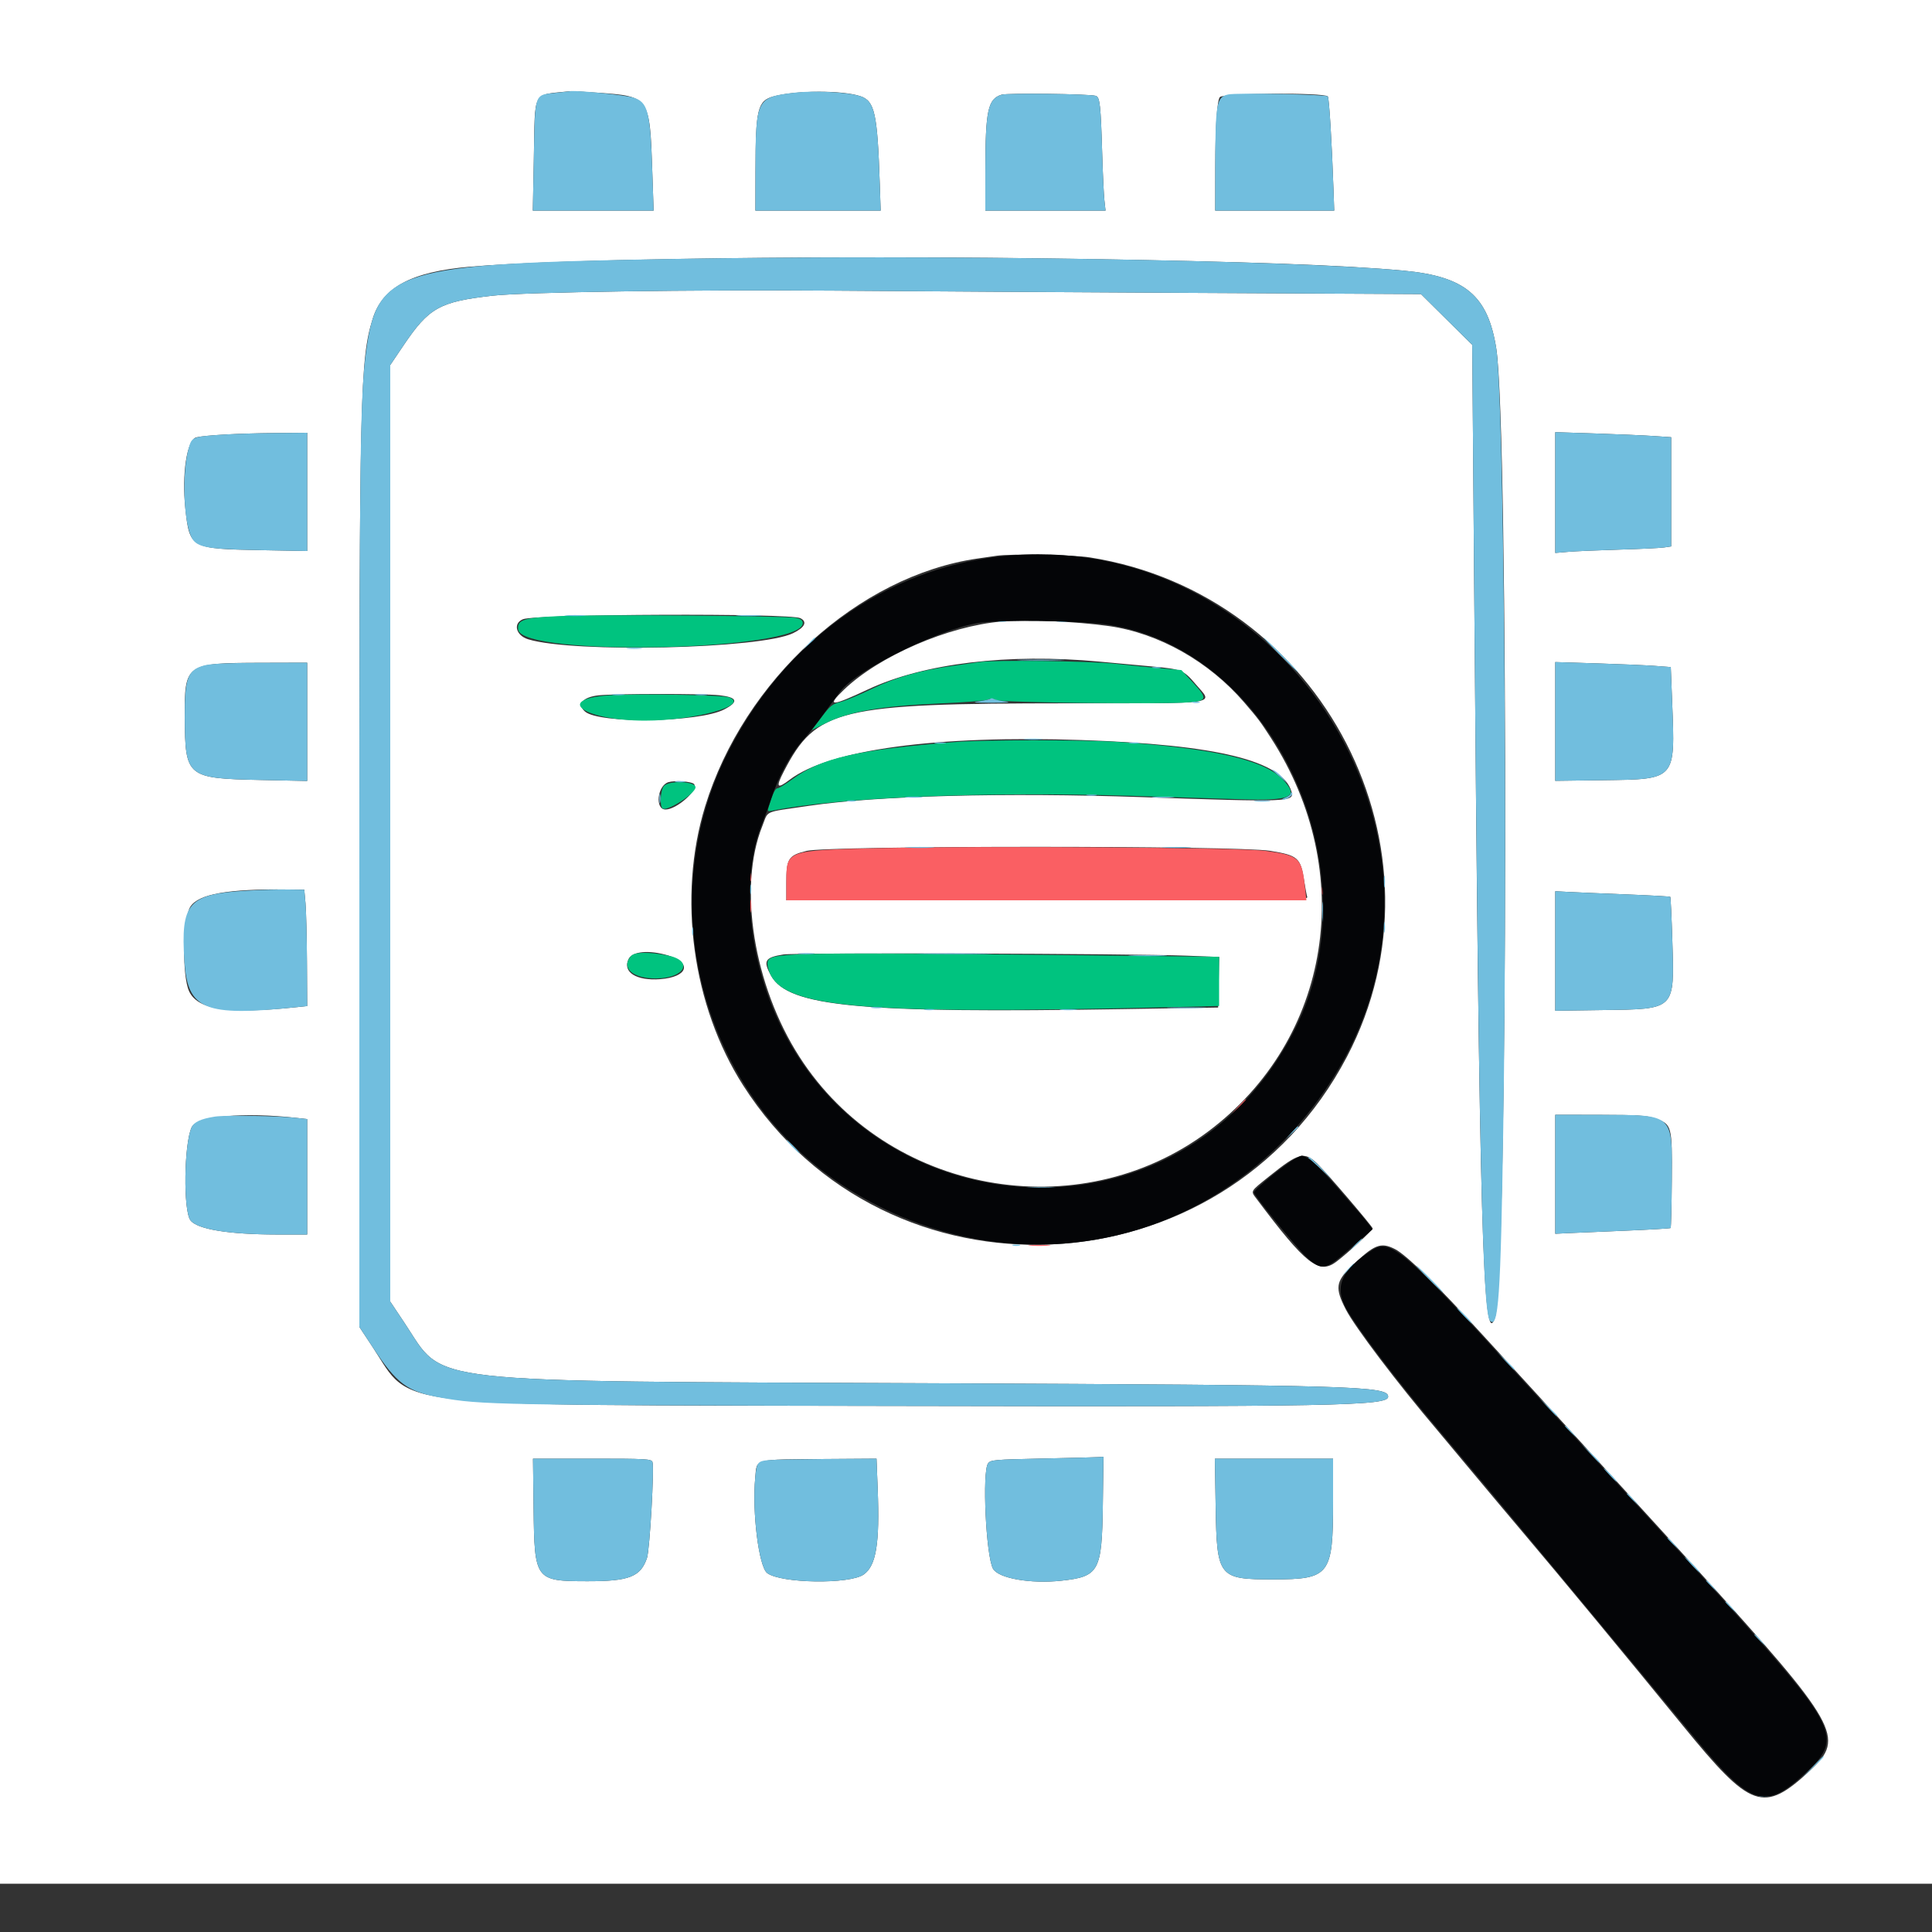 <svg id="svg" version="1.1" width="400" height="400" xmlns="http://www.w3.org/2000/svg" xmlns:xlink="http://www.w3.org/1999/xlink" style="display: block;"><rect width="100%" height="100%" fill="#333333" stroke="none"/><g id="svgg"><path id="path0" d="M0.000 195.000 L 0.000 390.000 200.000 390.000 L 400.000 390.000 400.000 195.000 L 400.000 0.000 200.000 0.000 L 0.000 0.000 0.000 195.000 M123.800 19.196 C 134.522 19.955,134.531 19.968,135.060 35.700 L 135.326 43.600 122.821 43.600 L 110.315 43.600 110.523 32.900 C 110.807 18.275,110.002 19.746,118.200 18.871 C 118.420 18.847,120.940 18.994,123.800 19.196 M178.114 19.908 C 181.102 20.899,181.662 23.426,182.150 38.100 L 182.333 43.600 169.366 43.600 L 156.400 43.600 156.413 35.500 C 156.434 22.559,156.845 20.853,160.164 19.952 C 164.825 18.686,174.362 18.663,178.114 19.908 M226.874 19.842 C 227.719 20.087,227.903 21.749,228.201 31.800 C 228.324 35.980,228.530 40.345,228.659 41.500 L 228.892 43.600 216.446 43.600 L 204.000 43.600 204.008 35.300 C 204.020 22.844,204.524 20.490,207.367 19.604 C 208.569 19.229,225.473 19.435,226.874 19.842 M274.908 19.960 C 275.188 20.229,275.764 29.739,276.104 39.700 L 276.237 43.600 263.918 43.600 L 251.600 43.600 251.608 34.500 C 251.615 26.249,251.988 20.679,252.571 20.095 C 253.411 19.256,274.045 19.130,274.908 19.960 M223.600 53.602 C 257.697 54.149,278.569 54.906,290.600 56.031 C 303.365 57.226,308.067 61.184,309.794 72.189 C 312.388 88.727,312.176 264.753,309.551 272.741 C 307.032 280.410,306.280 254.074,305.206 120.600 L 304.811 71.400 299.505 66.145 L 294.200 60.889 247.200 60.641 C 221.350 60.505,187.690 60.294,172.400 60.174 C 143.645 59.947,108.642 60.466,102.000 61.219 C 91.024 62.462,88.821 63.688,83.558 71.487 L 80.800 75.573 80.800 172.526 L 80.800 269.478 83.842 274.039 C 92.287 286.699,85.362 285.917,193.200 286.389 C 280.910 286.774,287.400 286.965,287.400 289.173 C 287.400 291.067,276.465 291.271,184.967 291.084 C 78.300 290.865,85.578 291.683,77.197 278.968 L 74.400 274.724 74.400 184.243 C 74.400 80.990,74.554 74.406,77.168 65.983 C 79.185 59.486,85.146 56.285,97.200 55.226 C 116.475 53.534,173.590 52.800,223.600 53.602 M63.600 101.841 L 63.600 114.082 53.900 113.901 C 39.471 113.631,39.255 113.512,38.375 105.279 C 37.609 98.119,38.702 91.041,40.649 90.552 C 42.391 90.115,49.462 89.722,56.700 89.659 L 63.600 89.600 63.600 101.841 M342.300 90.269 L 346.000 90.518 346.000 101.824 L 346.000 113.130 344.500 113.348 C 343.675 113.469,339.490 113.669,335.200 113.794 C 330.910 113.918,326.185 114.124,324.700 114.251 L 322.000 114.481 322.000 101.979 L 322.000 89.477 330.300 89.749 C 334.865 89.898,340.265 90.132,342.300 90.269 M225.600 115.399 C 273.909 122.974,301.261 176.074,278.862 218.800 C 253.101 267.940,183.615 271.235,153.865 224.728 C 143.337 208.270,140.249 185.666,145.978 166.993 C 154.023 140.771,177.714 119.208,202.400 115.636 C 204.050 115.398,205.850 115.136,206.400 115.056 C 209.316 114.628,222.143 114.857,225.600 115.399 M165.700 127.985 C 167.204 128.728,166.641 129.895,164.200 131.092 C 157.558 134.350,118.701 135.245,109.348 132.356 C 106.818 131.575,106.169 129.076,108.269 128.207 C 110.900 127.118,163.536 126.915,165.700 127.985 M207.400 128.672 C 196.288 129.624,182.001 135.808,174.700 142.826 C 171.040 146.345,172.044 146.328,179.695 142.743 C 191.266 137.322,208.717 135.223,227.600 136.980 C 231.010 137.298,235.960 137.753,238.600 137.992 C 244.608 138.537,245.076 138.729,247.566 141.674 C 251.167 145.932,253.436 145.598,220.867 145.612 C 173.599 145.633,168.985 146.742,162.297 159.688 C 160.563 163.043,160.845 163.449,163.504 161.429 C 171.709 155.199,193.923 152.188,224.040 153.225 C 252.041 154.189,265.493 157.495,267.380 163.876 C 268.023 166.053,267.028 166.091,236.400 165.034 C 208.177 164.061,181.632 164.750,167.553 166.823 C 157.868 168.248,159.172 167.683,157.831 171.034 C 152.763 183.692,156.035 204.037,165.512 218.800 C 183.711 247.150,223.234 254.371,250.137 234.262 C 275.624 215.209,281.127 180.640,263.112 152.752 C 260.936 149.383,260.478 148.774,257.600 145.430 C 250.305 136.951,239.911 131.085,229.600 129.625 C 222.746 128.656,212.650 128.222,207.400 128.672 M63.600 149.445 L 63.600 161.691 53.900 161.486 C 38.672 161.166,38.334 160.887,38.256 148.600 C 38.186 137.435,38.413 137.270,53.900 137.227 L 63.600 137.200 63.600 149.445 M342.659 137.866 L 345.918 138.112 346.207 145.450 C 346.843 161.566,347.053 161.331,331.900 161.531 L 322.000 161.662 322.000 149.368 L 322.000 137.075 330.700 137.348 C 335.485 137.498,340.866 137.731,342.659 137.866 M148.886 143.940 C 152.693 144.363,153.020 145.281,149.933 146.883 C 144.715 149.591,124.002 149.891,121.100 147.301 C 119.407 145.789,120.670 144.313,123.961 143.959 C 127.240 143.606,145.754 143.591,148.886 143.940 M143.663 162.303 C 144.782 163.422,140.142 167.600,137.781 167.600 C 135.552 167.600,136.099 162.626,138.403 161.936 C 139.725 161.541,143.139 161.779,143.663 162.303 M262.972 176.155 C 268.702 177.088,269.268 177.579,269.998 182.242 C 270.235 183.759,270.525 185.315,270.642 185.700 C 270.843 186.364,268.095 186.400,216.827 186.400 L 162.800 186.400 162.800 182.819 C 162.800 177.748,163.205 177.106,167.000 176.168 C 171.496 175.057,256.156 175.046,262.972 176.155 M63.250 187.000 C 63.388 188.540,63.523 193.962,63.550 199.048 L 63.600 208.297 61.300 208.537 C 46.474 210.088,40.203 208.964,38.889 204.519 C 37.650 200.331,37.985 189.903,39.429 187.700 C 41.135 185.096,47.258 184.010,59.400 184.157 L 63.000 184.200 63.250 187.000 M336.731 185.177 C 341.643 185.370,345.730 185.597,345.814 185.681 C 345.898 185.765,346.091 189.879,346.243 194.824 C 346.684 209.172,346.940 208.916,331.900 209.124 L 322.000 209.262 322.000 196.891 L 322.000 184.520 324.900 184.673 C 326.495 184.757,331.819 184.984,336.731 185.177 M138.309 197.810 C 143.389 199.319,142.407 202.298,136.689 202.725 C 131.740 203.095,128.849 201.265,130.131 198.575 C 130.903 196.957,134.351 196.635,138.309 197.810 M245.711 197.866 L 252.422 198.123 252.311 203.362 L 252.200 208.600 232.800 208.920 C 178.021 209.822,163.264 208.433,159.670 202.039 C 157.927 198.937,158.333 198.226,162.200 197.614 C 164.770 197.207,233.953 197.416,245.711 197.866 M61.500 231.456 L 63.600 231.692 63.600 243.646 L 63.600 255.600 57.300 255.592 C 47.335 255.580,40.814 254.506,39.427 252.650 C 37.918 250.630,38.088 236.878,39.666 233.416 C 40.729 231.083,50.437 230.211,61.500 231.456 M342.567 231.518 C 346.162 232.764,346.211 232.939,346.131 244.270 C 346.093 249.661,345.982 254.151,345.885 254.248 C 345.788 254.345,341.499 254.597,336.354 254.808 C 331.209 255.019,325.875 255.247,324.500 255.315 L 322.000 255.438 322.000 243.119 L 322.000 230.800 331.300 230.818 C 338.999 230.832,340.939 230.953,342.567 231.518 M272.721 240.908 C 274.549 242.667,284.200 253.959,284.200 254.339 C 284.200 254.715,278.782 259.666,276.600 261.284 C 273.059 263.909,270.275 261.705,260.277 248.362 C 258.869 246.483,258.672 246.851,262.930 243.425 C 268.859 238.657,270.060 238.348,272.721 240.908 M288.804 258.602 C 291.164 259.798,297.380 265.890,307.169 276.600 C 315.032 285.203,314.968 285.134,324.208 295.200 C 327.944 299.270,333.700 305.570,337.000 309.200 C 340.299 312.830,343.095 315.890,343.213 316.000 C 343.332 316.110,347.023 320.160,351.416 325.000 C 380.624 357.179,382.092 359.784,374.818 366.519 C 365.089 375.526,362.568 374.641,348.381 357.236 C 337.127 343.431,322.685 325.980,315.413 317.400 C 312.989 314.540,308.155 308.780,304.671 304.600 C 301.188 300.420,298.019 296.626,297.631 296.169 C 289.370 286.445,280.515 274.761,278.631 271.099 C 276.382 266.727,276.550 265.341,279.700 262.292 C 284.508 257.639,285.838 257.099,288.804 258.602 M228.331 311.500 C 228.148 325.353,227.569 326.416,219.745 327.266 C 213.362 327.960,206.657 326.775,205.580 324.763 C 204.129 322.052,203.322 304.680,204.568 302.976 C 205.098 302.252,205.849 302.185,215.868 301.975 C 221.770 301.850,227.019 301.715,227.531 301.675 L 228.462 301.600 228.331 311.500 M135.082 302.670 C 135.498 303.754,134.530 320.843,133.955 322.552 C 132.642 326.460,130.258 327.392,121.600 327.378 C 110.788 327.360,110.655 327.181,110.475 312.300 L 110.351 302.000 122.588 302.000 C 133.661 302.000,134.850 302.064,135.082 302.670 M181.719 308.300 C 182.155 319.584,181.410 324.142,178.828 325.980 C 175.929 328.044,161.721 327.841,158.845 325.694 C 157.106 324.396,155.691 313.106,156.364 305.912 C 156.739 301.915,155.728 302.176,171.237 302.070 L 181.475 302.000 181.719 308.300 M276.000 310.823 C 276.000 326.119,275.331 326.991,263.600 326.997 C 252.253 327.003,251.927 326.591,251.689 311.900 L 251.528 302.000 263.764 302.000 L 276.000 302.000 276.000 310.823 " stroke="none" fill="#ffffff" fill-rule="evenodd"></path><path id="path1" d="M181.800 175.606 C 162.732 176.054,162.800 176.029,162.800 182.622 L 162.800 186.400 216.639 186.400 L 270.479 186.400 270.212 183.900 C 269.536 177.568,269.056 177.115,262.000 176.161 C 256.893 175.471,203.306 175.100,181.800 175.606 M155.293 181.600 C 155.293 182.370,155.375 182.685,155.476 182.300 C 155.576 181.915,155.576 181.285,155.476 180.900 C 155.375 180.515,155.293 180.830,155.293 181.600 M273.693 184.400 C 273.693 185.170,273.775 185.485,273.876 185.100 C 273.976 184.715,273.976 184.085,273.876 183.700 C 273.775 183.315,273.693 183.630,273.693 184.400 M155.320 187.600 C 155.320 188.810,155.395 189.305,155.487 188.700 C 155.578 188.095,155.578 187.105,155.487 186.500 C 155.395 185.895,155.320 186.390,155.320 187.600 M256.378 229.100 L 255.000 230.600 256.500 229.222 C 257.896 227.938,258.184 227.600,257.878 227.600 C 257.812 227.600,257.137 228.275,256.378 229.100 M213.300 257.894 C 214.345 257.976,216.055 257.976,217.100 257.894 C 218.145 257.812,217.290 257.744,215.200 257.744 C 213.110 257.744,212.255 257.812,213.300 257.894 " stroke="none" fill="#fa5f63" fill-rule="evenodd"></path><path id="path2" d="M115.955 127.553 C 108.444 127.873,107.044 128.319,107.276 130.322 C 107.940 136.059,166.200 134.768,166.200 129.016 C 166.200 128.446,165.819 128.149,164.800 127.925 C 162.869 127.501,124.120 127.206,115.955 127.553 M202.800 137.067 C 202.250 137.153,199.820 137.499,197.400 137.836 C 190.433 138.804,185.475 140.216,180.400 142.677 C 177.870 143.905,174.971 145.109,173.958 145.354 C 172.353 145.743,171.854 146.146,170.084 148.486 L 168.053 151.173 170.726 149.827 C 175.766 147.290,182.284 146.160,195.000 145.618 C 199.620 145.422,203.859 145.085,204.421 144.870 C 205.125 144.601,205.684 144.623,206.221 144.940 C 207.110 145.465,241.365 145.859,246.300 145.401 C 249.965 145.061,250.030 144.607,246.900 141.222 L 244.600 138.734 240.600 138.386 C 238.400 138.194,233.990 137.760,230.800 137.420 C 225.483 136.853,205.734 136.604,202.800 137.067 M125.909 143.973 C 114.654 144.796,121.055 149.194,133.516 149.199 C 143.776 149.203,155.286 146.029,150.967 144.387 C 149.621 143.876,131.367 143.574,125.909 143.973 M197.800 153.627 C 177.372 155.244,170.044 156.919,164.034 161.344 C 162.647 162.365,161.279 163.200,160.995 163.200 C 160.511 163.200,160.003 164.246,159.184 166.927 C 158.858 167.998,158.895 168.044,159.920 167.835 C 173.414 165.086,204.090 163.831,234.600 164.780 C 242.740 165.033,252.743 165.346,256.830 165.475 C 267.417 165.808,269.074 165.022,265.537 161.344 C 261.676 157.331,251.237 154.944,231.800 153.631 C 224.613 153.146,203.909 153.143,197.800 153.627 M137.462 162.731 C 136.730 163.541,136.533 166.988,137.195 167.397 C 138.205 168.021,144.000 164.278,144.000 163.001 C 144.000 161.752,138.552 161.527,137.462 162.731 M130.670 197.917 C 128.479 200.355,130.978 202.610,135.832 202.576 C 141.799 202.535,143.677 198.921,138.294 197.837 C 134.415 197.056,131.416 197.087,130.670 197.917 M164.899 197.603 C 159.394 197.940,158.596 198.282,158.969 200.144 C 160.654 208.571,175.728 210.104,241.500 208.537 L 252.400 208.277 252.400 203.186 L 252.400 198.095 230.900 197.853 C 188.863 197.380,169.735 197.307,164.899 197.603 " stroke="none" fill="#00c37f" fill-rule="evenodd"></path><path id="path3" d="M115.200 19.204 C 110.502 19.729,110.795 18.873,110.523 32.900 L 110.315 43.600 122.821 43.600 L 135.326 43.600 135.060 35.700 C 134.630 22.924,134.165 21.123,131.052 20.183 C 129.394 19.683,119.785 18.702,118.200 18.871 C 117.980 18.894,116.630 19.044,115.200 19.204 M164.600 19.181 C 156.588 20.116,156.437 20.416,156.413 35.500 L 156.400 43.600 169.366 43.600 L 182.333 43.600 182.150 38.100 C 181.662 23.426,181.102 20.899,178.114 19.908 C 175.642 19.088,168.634 18.711,164.600 19.181 M207.367 19.604 C 204.524 20.490,204.020 22.844,204.008 35.300 L 204.000 43.600 216.446 43.600 L 228.892 43.600 228.659 41.500 C 228.530 40.345,228.324 35.980,228.201 31.800 C 227.903 21.749,227.719 20.087,226.874 19.842 C 225.473 19.435,208.569 19.229,207.367 19.604 M254.296 19.557 C 251.861 20.072,251.620 21.415,251.608 34.500 L 251.600 43.600 263.918 43.600 L 276.237 43.600 276.104 39.700 C 275.764 29.739,275.188 20.229,274.908 19.960 C 274.466 19.535,256.095 19.176,254.296 19.557 M138.400 53.627 C 82.124 54.602,78.082 55.840,75.788 72.800 C 74.553 81.935,74.400 94.234,74.400 184.243 L 74.400 274.724 77.197 278.968 C 82.174 286.519,84.334 288.122,91.200 289.357 C 99.554 290.860,102.488 290.915,184.967 291.084 C 276.465 291.271,287.400 291.067,287.400 289.173 C 287.400 286.965,280.910 286.774,193.200 286.389 C 85.362 285.917,92.287 286.699,83.842 274.039 L 80.800 269.478 80.800 172.526 L 80.800 75.573 83.558 71.487 C 88.821 63.688,91.024 62.462,102.000 61.219 C 108.642 60.466,143.645 59.947,172.400 60.174 C 187.690 60.294,221.350 60.505,247.200 60.641 L 294.200 60.889 299.505 66.145 L 304.811 71.400 305.206 120.600 C 306.139 236.576,306.896 271.868,308.486 273.458 C 310.250 275.222,310.704 268.608,311.235 233.400 C 312.153 172.554,311.344 82.069,309.794 72.189 C 308.067 61.184,303.365 57.226,290.600 56.031 C 266.921 53.816,194.001 52.664,138.400 53.627 M45.739 90.006 C 39.757 90.430,39.721 90.445,39.036 92.905 C 37.732 97.590,37.944 107.045,39.437 110.776 C 40.457 113.326,42.097 113.680,53.900 113.901 L 63.600 114.082 63.600 101.841 L 63.600 89.600 56.700 89.659 C 52.905 89.692,47.973 89.848,45.739 90.006 M322.000 101.979 L 322.000 114.481 324.700 114.251 C 326.185 114.124,330.910 113.918,335.200 113.794 C 339.490 113.669,343.675 113.469,344.500 113.348 L 346.000 113.130 346.000 101.824 L 346.000 90.518 342.300 90.269 C 340.265 90.132,334.865 89.898,330.300 89.749 L 322.000 89.477 322.000 101.979 M117.312 127.495 C 118.364 127.577,119.984 127.576,120.912 127.492 C 121.840 127.408,120.980 127.341,119.000 127.342 C 117.020 127.343,116.260 127.412,117.312 127.495 M152.915 127.496 C 154.188 127.576,156.168 127.575,157.315 127.494 C 158.462 127.414,157.420 127.349,155.000 127.350 C 152.580 127.351,151.642 127.416,152.915 127.496 M206.705 128.683 C 207.202 128.779,207.922 128.775,208.305 128.675 C 208.687 128.575,208.280 128.496,207.400 128.501 C 206.520 128.505,206.207 128.587,206.705 128.683 M218.905 128.687 C 219.514 128.779,220.414 128.777,220.905 128.682 C 221.397 128.587,220.900 128.511,219.800 128.514 C 218.700 128.517,218.297 128.595,218.905 128.687 M167.375 133.300 L 166.200 134.600 167.500 133.425 C 168.215 132.779,168.800 132.194,168.800 132.125 C 168.800 131.816,168.470 132.088,167.375 133.300 M265.000 135.600 C 266.971 137.580,268.673 139.200,268.783 139.200 C 268.893 139.200,267.371 137.580,265.400 135.600 C 263.429 133.620,261.727 132.000,261.617 132.000 C 261.507 132.000,263.029 133.620,265.000 135.600 M129.891 134.289 C 130.601 134.377,131.861 134.379,132.691 134.292 C 133.521 134.205,132.940 134.133,131.400 134.131 C 129.860 134.129,129.181 134.200,129.891 134.289 M211.521 136.699 C 213.788 136.770,217.388 136.770,219.521 136.698 C 221.655 136.626,219.800 136.568,215.400 136.568 C 211.000 136.568,209.255 136.627,211.521 136.699 M42.322 137.759 C 38.846 138.695,38.204 140.405,38.256 148.600 C 38.334 160.887,38.672 161.166,53.900 161.486 L 63.600 161.691 63.600 149.445 L 63.600 137.200 53.900 137.227 C 47.422 137.245,43.576 137.422,42.322 137.759 M322.000 149.368 L 322.000 161.662 331.900 161.531 C 347.053 161.331,346.843 161.566,346.207 145.450 L 345.918 138.112 342.659 137.866 C 340.866 137.731,335.485 137.498,330.700 137.348 L 322.000 137.075 322.000 149.368 M238.705 138.283 C 239.202 138.379,239.922 138.375,240.305 138.275 C 240.687 138.175,240.280 138.096,239.400 138.101 C 238.520 138.105,238.207 138.187,238.705 138.283 M126.900 143.887 C 127.505 143.978,128.495 143.978,129.100 143.887 C 129.705 143.795,129.210 143.720,128.000 143.720 C 126.790 143.720,126.295 143.795,126.900 143.887 M144.100 143.887 C 144.705 143.978,145.695 143.978,146.300 143.887 C 146.905 143.795,146.410 143.720,145.200 143.720 C 143.990 143.720,143.495 143.795,144.100 143.887 M205.082 144.651 C 204.956 144.778,203.896 145.020,202.726 145.191 C 201.038 145.436,201.588 145.499,205.400 145.494 C 208.584 145.490,209.527 145.403,208.200 145.237 C 207.100 145.099,206.000 144.859,205.756 144.704 C 205.511 144.549,205.208 144.525,205.082 144.651 M246.900 145.476 C 247.285 145.576,247.915 145.576,248.300 145.476 C 248.685 145.375,248.370 145.293,247.600 145.293 C 246.830 145.293,246.515 145.375,246.900 145.476 M212.311 153.093 C 213.251 153.178,214.691 153.177,215.511 153.091 C 216.330 153.005,215.560 152.936,213.800 152.937 C 212.040 152.939,211.370 153.009,212.311 153.093 M193.705 153.887 C 194.314 153.979,195.214 153.977,195.705 153.882 C 196.197 153.787,195.700 153.711,194.600 153.714 C 193.500 153.717,193.097 153.795,193.705 153.887 M233.900 153.882 C 234.395 153.978,235.205 153.978,235.700 153.882 C 236.195 153.787,235.790 153.709,234.800 153.709 C 233.810 153.709,233.405 153.787,233.900 153.882 M263.400 159.454 C 263.620 159.648,264.429 160.345,265.199 161.003 L 266.597 162.200 265.599 161.063 C 265.049 160.438,264.240 159.741,263.800 159.514 C 263.360 159.288,263.180 159.261,263.400 159.454 M139.900 161.882 C 140.395 161.978,141.205 161.978,141.700 161.882 C 142.195 161.787,141.790 161.709,140.800 161.709 C 139.810 161.709,139.405 161.787,139.900 161.882 M136.501 165.400 C 136.505 166.280,136.587 166.593,136.683 166.095 C 136.779 165.598,136.775 164.878,136.675 164.495 C 136.575 164.113,136.496 164.520,136.501 165.400 M267.200 164.300 C 267.200 164.538,266.705 164.914,266.100 165.135 C 265.495 165.356,265.281 165.551,265.624 165.568 C 266.454 165.610,267.878 164.545,267.499 164.166 C 267.335 164.001,267.200 164.062,267.200 164.300 M225.100 164.682 C 225.595 164.778,226.405 164.778,226.900 164.682 C 227.395 164.587,226.990 164.509,226.000 164.509 C 225.010 164.509,224.605 164.587,225.100 164.682 M187.700 165.091 C 188.525 165.178,189.875 165.178,190.700 165.091 C 191.525 165.005,190.850 164.934,189.200 164.934 C 187.550 164.934,186.875 165.005,187.700 165.091 M238.900 165.094 C 239.945 165.176,241.655 165.176,242.700 165.094 C 243.745 165.012,242.890 164.944,240.800 164.944 C 238.710 164.944,237.855 165.012,238.900 165.094 M175.505 165.883 C 176.002 165.979,176.722 165.975,177.105 165.875 C 177.487 165.775,177.080 165.696,176.200 165.701 C 175.320 165.705,175.007 165.787,175.505 165.883 M259.891 165.889 C 260.601 165.977,261.861 165.979,262.691 165.892 C 263.521 165.805,262.940 165.733,261.400 165.731 C 259.860 165.729,259.181 165.800,259.891 165.889 M187.900 175.496 C 189.275 175.574,191.525 175.574,192.900 175.496 C 194.275 175.418,193.150 175.354,190.400 175.354 C 187.650 175.354,186.525 175.418,187.900 175.496 M241.100 175.496 C 242.475 175.574,244.725 175.574,246.100 175.496 C 247.475 175.418,246.350 175.354,243.600 175.354 C 240.850 175.354,239.725 175.418,241.100 175.496 M286.514 182.600 C 286.517 183.700,286.595 184.103,286.687 183.495 C 286.779 182.886,286.777 181.986,286.682 181.495 C 286.587 181.003,286.511 181.500,286.514 182.600 M155.301 184.200 C 155.305 185.080,155.387 185.393,155.483 184.895 C 155.579 184.398,155.575 183.678,155.475 183.295 C 155.375 182.913,155.296 183.320,155.301 184.200 M51.000 184.400 C 38.973 185.119,37.384 186.927,38.177 199.000 C 38.839 209.084,42.325 210.522,61.300 208.537 L 63.600 208.297 63.550 199.048 C 63.523 193.962,63.388 188.540,63.250 187.000 L 63.000 184.200 59.400 184.157 C 57.420 184.133,53.640 184.242,51.000 184.400 M322.000 196.891 L 322.000 209.262 331.900 209.124 C 346.940 208.916,346.684 209.172,346.243 194.824 C 346.091 189.879,345.898 185.765,345.814 185.681 C 345.730 185.597,341.643 185.370,336.731 185.177 C 331.819 184.984,326.495 184.757,324.900 184.673 L 322.000 184.520 322.000 196.891 M273.740 188.800 C 273.740 190.670,273.809 191.435,273.893 190.500 C 273.977 189.565,273.977 188.035,273.893 187.100 C 273.809 186.165,273.740 186.930,273.740 188.800 M286.509 192.000 C 286.509 192.990,286.587 193.395,286.682 192.900 C 286.778 192.405,286.778 191.595,286.682 191.100 C 286.587 190.605,286.509 191.010,286.509 192.000 M143.293 192.800 C 143.293 193.570,143.375 193.885,143.476 193.500 C 143.576 193.115,143.576 192.485,143.476 192.100 C 143.375 191.715,143.293 192.030,143.293 192.800 M165.491 197.489 C 166.201 197.577,167.461 197.579,168.291 197.492 C 169.121 197.405,168.540 197.333,167.000 197.331 C 165.460 197.329,164.781 197.400,165.491 197.489 M191.300 197.499 C 194.765 197.566,200.435 197.566,203.900 197.499 C 207.365 197.433,204.530 197.378,197.600 197.378 C 190.670 197.378,187.835 197.433,191.300 197.499 M234.300 197.898 C 236.115 197.972,239.085 197.972,240.900 197.898 C 242.715 197.823,241.230 197.763,237.600 197.763 C 233.970 197.763,232.485 197.823,234.300 197.898 M180.505 208.687 C 181.114 208.779,182.014 208.777,182.505 208.682 C 182.997 208.587,182.500 208.511,181.400 208.514 C 180.300 208.517,179.897 208.595,180.505 208.687 M242.300 208.698 C 244.115 208.772,247.085 208.772,248.900 208.698 C 250.715 208.623,249.230 208.563,245.600 208.563 C 241.970 208.563,240.485 208.623,242.300 208.698 M191.500 209.082 C 191.995 209.178,192.805 209.178,193.300 209.082 C 193.795 208.987,193.390 208.909,192.400 208.909 C 191.410 208.909,191.005 208.987,191.500 209.082 M219.700 209.091 C 220.525 209.178,221.875 209.178,222.700 209.091 C 223.525 209.005,222.850 208.934,221.200 208.934 C 219.550 208.934,218.875 209.005,219.700 209.091 M44.483 231.183 C 41.565 231.643,40.181 232.285,39.666 233.416 C 38.088 236.878,37.918 250.630,39.427 252.650 C 40.814 254.506,47.335 255.580,57.300 255.592 L 63.600 255.600 63.600 243.646 L 63.600 231.692 61.500 231.456 C 57.638 231.021,46.625 230.844,44.483 231.183 M322.000 243.119 L 322.000 255.438 324.500 255.315 C 325.875 255.247,331.209 255.019,336.354 254.808 C 341.499 254.597,345.788 254.345,345.885 254.248 C 345.982 254.151,346.093 249.661,346.131 244.270 C 346.228 230.476,346.636 230.846,331.300 230.818 L 322.000 230.800 322.000 243.119 M267.375 234.500 L 266.200 235.800 267.500 234.625 C 268.215 233.979,268.800 233.394,268.800 233.325 C 268.800 233.016,268.470 233.288,267.375 234.500 M164.000 237.400 C 164.746 238.170,165.447 238.800,165.557 238.800 C 165.667 238.800,165.146 238.170,164.400 237.400 C 163.654 236.630,162.953 236.000,162.843 236.000 C 162.733 236.000,163.254 236.630,164.000 237.400 M270.843 239.700 C 270.939 239.755,272.094 240.790,273.409 242.000 L 275.800 244.200 273.614 241.900 C 272.411 240.635,271.256 239.600,271.047 239.600 C 270.838 239.600,270.746 239.645,270.843 239.700 M213.100 245.896 C 214.475 245.974,216.725 245.974,218.100 245.896 C 219.475 245.818,218.350 245.754,215.600 245.754 C 212.850 245.754,211.725 245.818,213.100 245.896 M280.575 257.700 L 279.400 259.000 280.700 257.825 C 281.415 257.179,282.000 256.594,282.000 256.525 C 282.000 256.216,281.670 256.488,280.575 257.700 M209.700 257.876 C 210.085 257.976,210.715 257.976,211.100 257.876 C 211.485 257.775,211.170 257.693,210.400 257.693 C 209.630 257.693,209.315 257.775,209.700 257.876 M278.975 262.900 L 277.800 264.200 279.100 263.025 C 279.815 262.379,280.400 261.794,280.400 261.725 C 280.400 261.416,280.070 261.688,278.975 262.900 M295.800 264.800 C 297.328 266.340,298.669 267.600,298.779 267.600 C 298.889 267.600,297.728 266.340,296.200 264.800 C 294.672 263.260,293.331 262.000,293.221 262.000 C 293.111 262.000,294.272 263.260,295.800 264.800 M303.000 272.400 C 303.859 273.280,304.652 274.000,304.762 274.000 C 304.872 274.000,304.259 273.280,303.400 272.400 C 302.541 271.520,301.748 270.800,301.638 270.800 C 301.528 270.800,302.141 271.520,303.000 272.400 M311.583 281.700 C 312.564 282.745,313.419 283.600,313.483 283.600 C 313.784 283.600,313.466 283.241,311.700 281.583 L 309.800 279.800 311.583 281.700 M320.383 291.300 C 322.041 293.066,322.400 293.384,322.400 293.083 C 322.400 293.019,321.545 292.164,320.500 291.183 L 318.600 289.400 320.383 291.300 M324.000 295.325 C 324.000 295.394,324.585 295.979,325.300 296.625 L 326.600 297.800 325.425 296.500 C 324.330 295.288,324.000 295.016,324.000 295.325 M329.183 300.900 C 330.164 301.945,331.019 302.800,331.083 302.800 C 331.384 302.800,331.066 302.441,329.300 300.783 L 327.400 299.000 329.183 300.900 M215.868 301.975 C 205.849 302.185,205.098 302.252,204.568 302.976 C 203.322 304.680,204.129 322.052,205.580 324.763 C 206.657 326.775,213.362 327.960,219.745 327.266 C 227.569 326.416,228.148 325.353,228.331 311.500 L 228.462 301.600 227.531 301.675 C 227.019 301.715,221.770 301.850,215.868 301.975 M110.475 312.300 C 110.655 327.181,110.788 327.360,121.600 327.378 C 130.258 327.392,132.642 326.460,133.955 322.552 C 134.530 320.843,135.498 303.754,135.082 302.670 C 134.850 302.064,133.661 302.000,122.588 302.000 L 110.351 302.000 110.475 312.300 M159.200 302.295 C 156.847 302.498,156.662 302.734,156.364 305.912 C 155.691 313.106,157.106 324.396,158.845 325.694 C 161.721 327.841,175.929 328.044,178.828 325.980 C 181.410 324.142,182.155 319.584,181.719 308.300 L 181.475 302.000 171.237 302.070 C 165.607 302.108,160.190 302.210,159.200 302.295 M251.689 311.900 C 251.927 326.591,252.253 327.003,263.600 326.997 C 275.331 326.991,276.000 326.119,276.000 310.823 L 276.000 302.000 263.764 302.000 L 251.528 302.000 251.689 311.900 M333.200 305.400 C 333.946 306.170,334.647 306.800,334.757 306.800 C 334.867 306.800,334.346 306.170,333.600 305.400 C 332.854 304.630,332.153 304.000,332.043 304.000 C 331.933 304.000,332.454 304.630,333.200 305.400 M336.800 309.325 C 336.800 309.394,337.385 309.979,338.100 310.625 L 339.400 311.800 338.225 310.500 C 337.130 309.288,336.800 309.016,336.800 309.325 M345.200 318.525 C 345.200 318.594,345.785 319.179,346.500 319.825 L 347.800 321.000 346.625 319.700 C 345.530 318.488,345.200 318.216,345.200 318.525 M350.200 324.000 C 351.059 324.880,351.852 325.600,351.962 325.600 C 352.072 325.600,351.459 324.880,350.600 324.000 C 349.741 323.120,348.948 322.400,348.838 322.400 C 348.728 322.400,349.341 323.120,350.200 324.000 M353.200 327.325 C 353.200 327.394,353.785 327.979,354.500 328.625 L 355.800 329.800 354.625 328.500 C 353.530 327.288,353.200 327.016,353.200 327.325 M357.200 331.725 C 357.200 331.794,357.785 332.379,358.500 333.025 L 359.800 334.200 358.625 332.900 C 357.530 331.688,357.200 331.416,357.200 331.725 M363.200 338.525 C 363.200 338.594,363.785 339.179,364.500 339.825 L 365.800 341.000 364.625 339.700 C 363.530 338.488,363.200 338.216,363.200 338.525 M375.186 365.900 L 373.000 368.200 375.300 366.014 C 377.437 363.982,377.783 363.600,377.486 363.600 C 377.424 363.600,376.389 364.635,375.186 365.900 M364.300 371.882 C 364.795 371.978,365.605 371.978,366.100 371.882 C 366.595 371.787,366.190 371.709,365.200 371.709 C 364.210 371.709,363.805 371.787,364.300 371.882 " stroke="none" fill="#71bede" fill-rule="evenodd"></path><path id="path4" d="M207.000 115.206 C 182.991 117.889,162.178 132.964,150.557 156.087 C 134.423 188.192,146.033 228.359,176.803 246.883 C 212.247 268.221,256.085 257.027,277.169 221.256 C 306.195 172.012,264.366 108.795,207.000 115.206 M229.435 129.345 C 263.647 134.577,284.665 179.897,268.188 212.901 C 243.331 262.687,170.902 254.272,157.146 200.000 C 154.478 189.470,154.667 178.360,157.642 170.910 C 158.325 169.200,159.204 166.808,159.595 165.595 C 161.217 160.564,163.855 155.761,166.623 152.800 C 167.343 152.030,169.109 149.780,170.546 147.800 C 171.984 145.820,173.523 143.729,173.967 143.153 C 177.452 138.627,194.127 130.356,202.546 128.977 C 206.919 128.261,223.863 128.493,229.435 129.345 M268.200 239.873 C 266.053 241.018,259.600 246.282,259.600 246.887 C 259.600 247.477,268.600 258.541,270.474 260.255 C 273.587 263.101,274.375 262.994,278.826 259.125 C 280.423 257.736,282.281 256.129,282.954 255.554 L 284.177 254.507 283.129 253.154 C 282.553 252.409,281.748 251.437,281.341 250.992 C 280.933 250.548,279.523 248.928,278.206 247.392 C 274.308 242.845,271.869 240.359,270.720 239.761 C 269.437 239.094,269.678 239.084,268.200 239.873 M284.200 258.756 C 277.722 262.821,276.157 266.371,278.784 271.040 C 281.025 275.024,288.980 285.536,296.460 294.400 C 306.058 305.773,340.372 347.020,350.157 358.945 C 362.550 374.050,365.289 374.983,373.886 367.023 C 381.324 360.136,380.381 357.879,360.843 335.801 C 358.117 332.720,354.877 329.108,353.643 327.774 C 352.409 326.439,348.970 322.664,346.000 319.384 C 343.030 316.104,339.340 312.059,337.800 310.395 C 336.260 308.732,332.390 304.501,329.200 300.993 C 326.010 297.485,322.140 293.254,320.600 291.591 C 319.060 289.927,316.989 287.674,315.999 286.583 C 290.891 258.939,287.975 256.387,284.200 258.756 " stroke="none" fill="#040507" fill-rule="evenodd"></path></g></svg>
